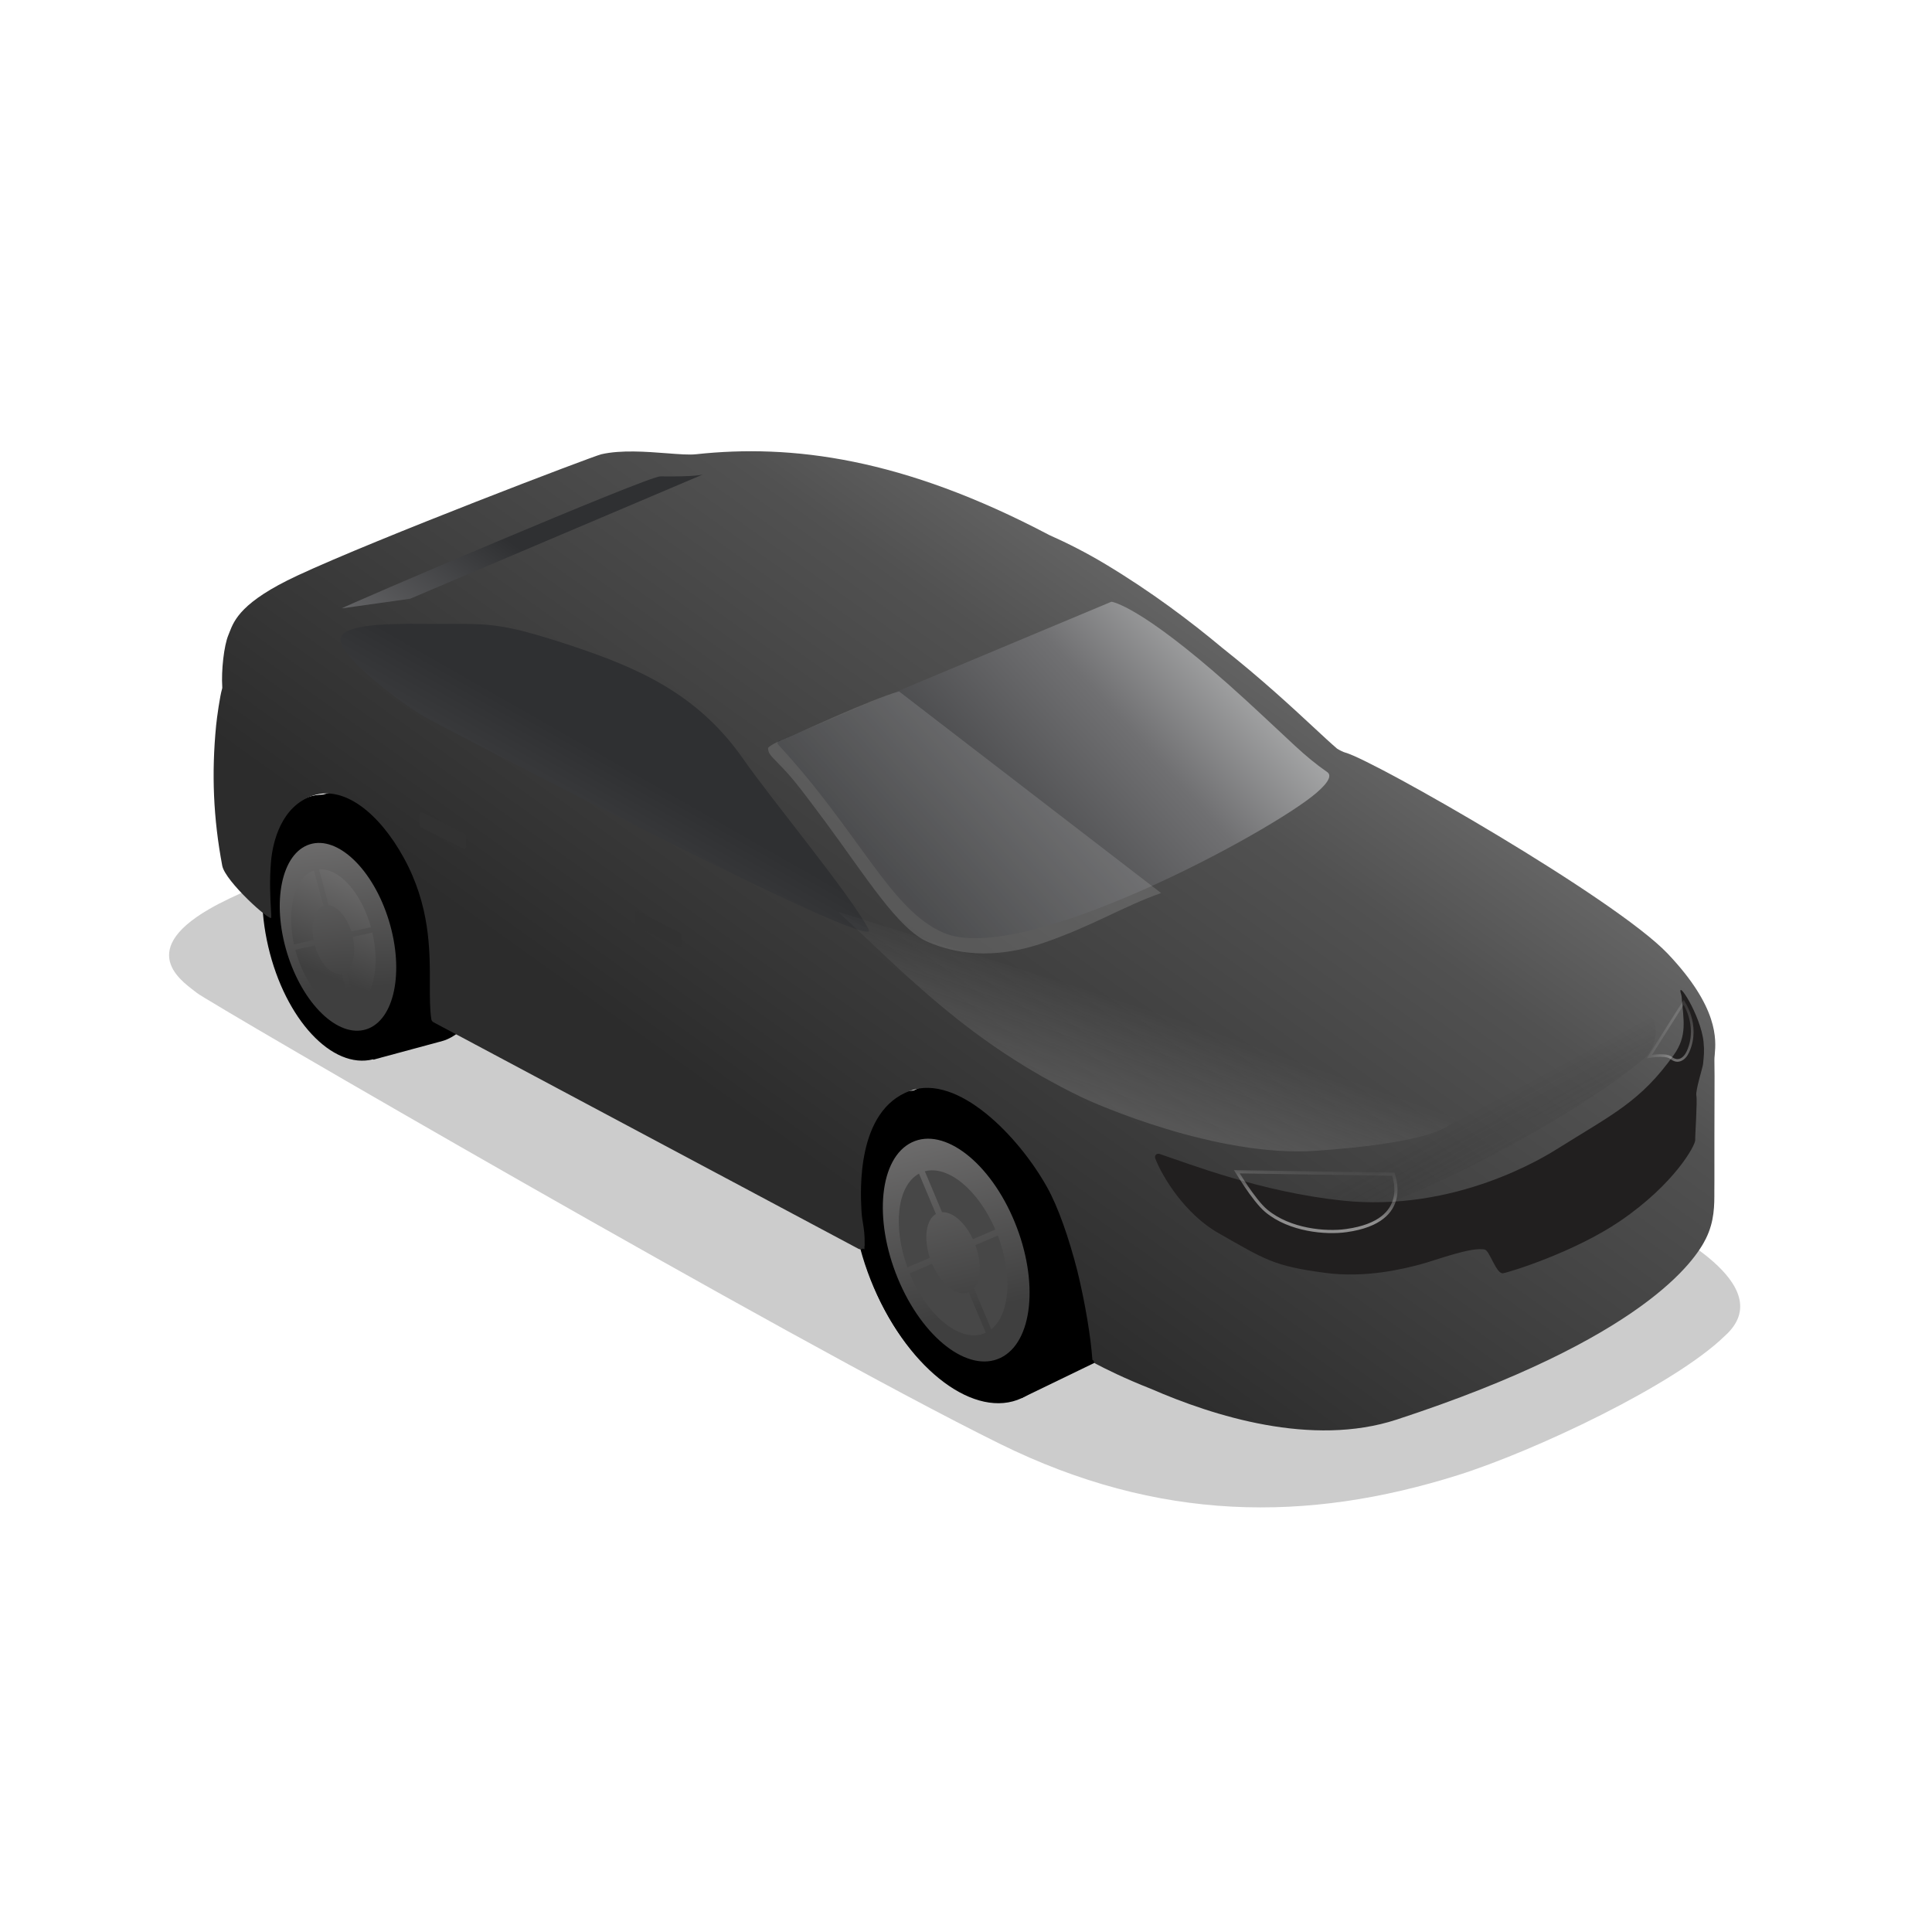 <svg width="64" height="64" viewBox="0 0 64 64" fill="none" xmlns="http://www.w3.org/2000/svg">
<g filter="url(#filter0_f_388_1619)">
<path d="M48.296 48.866C50.837 48.066 55.464 45.88 57.127 44.263C59.045 42.569 55.068 40.675 54.596 40.39C54.124 40.104 30.933 28.114 26.887 26.259C22.843 24.403 10.034 28.318 6.932 30.113C4.404 31.576 6.191 32.611 6.528 32.896C6.865 33.181 26.183 44.406 33.127 47.831C38.386 50.425 43.307 50.436 48.296 48.866Z" fill="black" fill-opacity="0.2"/>
</g>
<path fill-rule="evenodd" clip-rule="evenodd" d="M32.474 43.175C32.112 42.676 31.785 42.102 31.514 41.467C31.263 40.882 31.081 40.294 30.963 39.724L29.563 36.525L32.129 35.284L32.129 35.284C32.145 35.276 32.162 35.268 32.178 35.26C33.706 34.545 35.887 36.165 37.048 38.878C38.209 41.591 37.911 44.37 36.383 45.085C36.373 45.09 36.363 45.094 36.353 45.099L33.847 46.312L32.474 43.175Z" fill="black"/>
<ellipse cx="3.074" cy="5.307" rx="3.074" ry="5.307" transform="matrix(-0.9 0.421 0.396 0.925 32.409 35.203)" fill="black"/>
<g filter="url(#filter1_i_388_1619)">
<ellipse cx="2.306" cy="3.98" rx="2.306" ry="3.98" transform="matrix(-0.9 0.421 0.396 0.925 32.155 36.762)" fill="url(#paint0_linear_388_1619)"/>
</g>
<g filter="url(#filter2_di_388_1619)">
<path fill-rule="evenodd" clip-rule="evenodd" d="M31.683 38.511C32.033 38.712 32.379 39.026 32.69 39.427L32.028 40.626C31.92 40.494 31.802 40.389 31.683 40.316L31.683 38.511ZM31.683 42.585C31.851 42.67 32.018 42.688 32.161 42.621C32.177 42.614 32.192 42.606 32.206 42.597L33.175 44.351C33.11 44.401 33.039 44.444 32.964 44.48C32.581 44.659 32.131 44.602 31.683 44.36L31.683 42.585ZM31.613 44.321L31.613 42.545C31.484 42.465 31.356 42.345 31.242 42.194L30.59 43.374C30.905 43.789 31.257 44.113 31.613 44.321ZM31.613 40.278L31.613 38.472C31.17 38.236 30.726 38.183 30.346 38.361C30.239 38.41 30.142 38.476 30.055 38.556L31.031 40.324C31.065 40.292 31.103 40.266 31.145 40.247C31.286 40.181 31.449 40.197 31.613 40.278ZM29.93 42.227C30.103 42.631 30.313 42.996 30.544 43.312L31.196 42.132C31.117 42.018 31.045 41.889 30.984 41.747C30.969 41.711 30.954 41.675 30.941 41.639L29.821 41.953C29.855 42.044 29.891 42.136 29.93 42.227ZM32.074 40.686L32.736 39.488C32.98 39.813 33.199 40.192 33.38 40.613C33.414 40.694 33.447 40.774 33.477 40.855L32.344 41.172C32.337 41.155 32.33 41.138 32.323 41.121C32.253 40.958 32.168 40.812 32.074 40.686ZM29.797 41.886C29.584 41.29 29.484 40.7 29.49 40.174L30.813 40.973C30.814 41.159 30.848 41.364 30.917 41.572L29.797 41.886ZM32.369 41.239C32.453 41.47 32.494 41.7 32.494 41.905L33.82 42.705C33.831 42.16 33.727 41.544 33.502 40.922L32.369 41.239ZM33.817 42.786L32.491 41.986C32.477 42.233 32.4 42.437 32.263 42.555L33.23 44.306C33.59 43.993 33.789 43.446 33.817 42.786ZM29.491 40.093L30.815 40.891C30.826 40.681 30.882 40.501 30.981 40.378L30.003 38.607C29.686 38.935 29.511 39.464 29.491 40.093Z" fill="#4C4C4C"/>
</g>
<path fill-rule="evenodd" clip-rule="evenodd" d="M29.558 36.467L32.124 35.227L32.124 35.228C32.142 35.218 32.161 35.209 32.179 35.201C33.707 34.486 35.888 36.106 37.049 38.819C38.21 41.532 37.912 44.311 36.384 45.026C36.367 45.033 36.35 45.041 36.334 45.048L33.842 46.255L32.458 43.092C32.103 42.599 31.782 42.032 31.515 41.408C31.268 40.833 31.088 40.254 30.971 39.694L29.558 36.467Z" fill="black"/>
<path d="M28.94 42.638C30.1 45.349 32.28 46.967 33.808 46.252C35.336 45.537 35.635 42.76 34.474 40.049C33.314 37.338 31.069 35.574 29.541 36.289C28.013 37.004 27.78 39.927 28.94 42.638Z" fill="black"/>
<g filter="url(#filter3_i_388_1619)">
<ellipse cx="2.144" cy="3.867" rx="2.144" ry="3.867" transform="matrix(-0.903 0.435 0.38 0.923 32.142 36.909)" fill="url(#paint1_linear_388_1619)"/>
</g>
<g filter="url(#filter4_di_388_1619)">
<path fill-rule="evenodd" clip-rule="evenodd" d="M30.245 42.107C30.845 43.563 31.97 44.437 32.761 44.063L32.197 42.72C31.814 42.887 31.278 42.472 30.983 41.779L30.242 42.098C30.243 42.101 30.244 42.104 30.245 42.107ZM30.165 41.899C29.669 40.534 29.829 39.187 30.549 38.794L31.11 40.13C30.778 40.324 30.697 40.94 30.908 41.58L30.165 41.899ZM32.335 40.966C32.075 40.408 31.658 40.051 31.312 40.07L30.743 38.716C31.506 38.509 32.508 39.325 33.078 40.646L32.335 40.966ZM32.417 41.162L33.159 40.843C33.661 42.15 33.56 43.46 32.942 43.95L32.37 42.589C32.605 42.314 32.63 41.74 32.417 41.162Z" fill="#474747"/>
</g>
<path fill-rule="evenodd" clip-rule="evenodd" d="M10.284 26.433L12.545 25.823L12.545 25.824C12.559 25.82 12.574 25.816 12.588 25.813C13.931 25.469 15.471 27.123 16.028 29.507C16.585 31.891 15.947 34.102 14.604 34.446C14.586 34.45 14.569 34.454 14.552 34.458L12.368 35.048L11.701 32.289C11.478 31.828 11.294 31.309 11.164 30.752C11.043 30.237 10.979 29.73 10.965 29.249L10.284 26.433Z" fill="black"/>
<ellipse cx="2.547" cy="4.369" rx="2.547" ry="4.369" transform="matrix(-0.955 0.244 0.23 0.987 12.778 25.797)" fill="black"/>
<g filter="url(#filter5_i_388_1619)">
<ellipse cx="1.91" cy="3.277" rx="1.91" ry="3.277" transform="matrix(-0.955 0.244 0.23 0.987 12.351 27.022)" fill="url(#paint2_linear_388_1619)"/>
</g>
<g filter="url(#filter6_di_388_1619)">
<path fill-rule="evenodd" clip-rule="evenodd" d="M11.716 28.361C11.972 28.581 12.21 28.891 12.406 29.268L11.695 30.142C11.626 30.017 11.544 29.913 11.457 29.836L11.716 28.361ZM11.134 31.679C11.259 31.776 11.393 31.817 11.52 31.785C11.534 31.781 11.549 31.776 11.563 31.77L12.096 33.335C12.035 33.366 11.972 33.391 11.905 33.408C11.568 33.494 11.211 33.378 10.883 33.113L11.134 31.679ZM10.832 33.07L11.083 31.636C10.99 31.55 10.904 31.433 10.833 31.294L10.138 32.148C10.334 32.531 10.573 32.847 10.832 33.07ZM11.406 29.794L11.665 28.319C11.338 28.058 10.984 27.945 10.65 28.031C10.557 28.054 10.469 28.093 10.387 28.144L10.932 29.741C10.963 29.721 10.997 29.707 11.033 29.698C11.155 29.666 11.285 29.704 11.406 29.794ZM9.762 31.107C9.845 31.465 9.965 31.797 10.109 32.091L10.805 31.236C10.757 31.131 10.717 31.015 10.688 30.892C10.68 30.858 10.673 30.824 10.667 30.791L9.713 30.872C9.727 30.95 9.743 31.028 9.762 31.107ZM11.724 30.198L12.435 29.324C12.584 29.624 12.708 29.964 12.793 30.331C12.81 30.404 12.825 30.476 12.839 30.547L11.873 30.629C11.87 30.616 11.868 30.603 11.865 30.59C11.831 30.447 11.783 30.315 11.724 30.198ZM9.702 30.813C9.615 30.297 9.617 29.803 9.695 29.377L10.659 30.234C10.634 30.384 10.632 30.554 10.658 30.732L9.702 30.813ZM11.885 30.687C11.921 30.89 11.922 31.084 11.892 31.252L12.852 32.105C12.939 31.664 12.944 31.146 12.849 30.605L11.885 30.687ZM12.838 32.17L11.879 31.318C11.832 31.516 11.741 31.67 11.615 31.745L12.147 33.307C12.482 33.109 12.721 32.699 12.838 32.17ZM9.708 29.311L10.673 30.168C10.712 29.998 10.784 29.86 10.883 29.776L10.338 28.177C10.031 28.394 9.813 28.8 9.708 29.311Z" fill="#4C4C4C"/>
</g>
<path fill-rule="evenodd" clip-rule="evenodd" d="M10.282 26.488L12.543 25.878L12.543 25.879C12.556 25.875 12.569 25.872 12.582 25.868C13.926 25.525 15.466 27.179 16.022 29.563C16.579 31.947 15.941 34.158 14.598 34.502C14.582 34.506 14.565 34.51 14.548 34.514L12.367 35.103L11.704 32.362C11.477 31.896 11.29 31.372 11.158 30.807C11.036 30.286 10.972 29.773 10.959 29.285L10.282 26.488Z" fill="black"/>
<ellipse cx="2.575" cy="4.418" rx="2.575" ry="4.418" transform="matrix(-0.955 0.244 0.23 0.987 12.788 25.741)" fill="black"/>
<g filter="url(#filter7_i_388_1619)">
<g filter="url(#filter8_i_388_1619)">
<ellipse cx="1.792" cy="3.165" rx="1.792" ry="3.165" transform="matrix(-0.941 0.299 0.296 0.968 11.946 27.434)" fill="url(#paint3_linear_388_1619)"/>
</g>
<g filter="url(#filter9_di_388_1619)">
<path fill-rule="evenodd" clip-rule="evenodd" d="M9.888 31.378C10.22 32.639 11.047 33.511 11.742 33.335L11.428 32.174C11.094 32.246 10.701 31.832 10.536 31.233L9.888 31.378ZM9.845 31.2C9.588 30.026 9.869 28.964 10.505 28.752L10.82 29.921C10.529 30.031 10.395 30.512 10.495 31.054L9.845 31.2ZM11.743 30.774C11.589 30.285 11.283 29.935 10.994 29.901L10.675 28.716C11.33 28.66 12.071 29.472 12.394 30.628L11.743 30.774ZM11.79 30.952L12.439 30.806C12.704 31.936 12.472 32.974 11.904 33.272L11.587 32.097C11.815 31.912 11.902 31.452 11.79 30.952Z" fill="url(#paint4_linear_388_1619)"/>
</g>
</g>
<g filter="url(#filter10_ii_388_1619)">
<path fill-rule="evenodd" clip-rule="evenodd" d="M44.081 25.117C44.187 25.182 44.281 25.228 44.363 25.251C45.316 25.516 53.295 30.078 55.035 31.91C56.728 33.694 56.634 34.76 56.591 35.255C56.584 35.327 56.579 35.386 56.58 35.434C56.587 35.674 56.585 36.157 56.583 36.771C56.582 37.133 56.58 37.54 56.58 37.97L56.58 39.431C56.577 39.54 56.578 39.651 56.578 39.765C56.58 40.248 56.582 40.773 56.298 41.348C55.948 42.057 54.258 44.657 46.054 47.343C43.245 48.263 39.977 47.222 37.92 46.326C37.03 45.977 36.372 45.644 36.085 45.493C36.044 45.471 36.018 45.432 36.013 45.386C35.999 45.379 35.987 45.372 35.975 45.366C35.921 44.604 35.741 43.503 35.477 42.417C35.204 41.356 34.852 40.318 34.467 39.632C33.525 37.953 31.519 35.882 29.942 36.449C28.153 37.093 28.29 39.775 28.325 40.415C28.335 40.604 28.356 40.729 28.377 40.853L28.377 40.853C28.406 41.033 28.436 41.209 28.431 41.567C28.431 41.581 28.429 41.595 28.425 41.607C28.424 41.637 28.423 41.669 28.421 41.702L28.374 41.677C28.333 41.706 28.277 41.713 28.227 41.686L14.148 34.18C14.109 34.16 14.083 34.123 14.076 34.08C14.026 33.749 14.027 33.357 14.028 32.916C14.031 31.781 14.034 30.321 13.165 28.735C12.37 27.286 11.212 26.326 10.161 26.67C9.11 27.014 8.824 28.194 8.766 28.851C8.71 29.496 8.743 30.088 8.763 30.432V30.432L8.763 30.432C8.771 30.57 8.776 30.668 8.773 30.713C8.76 30.869 7.247 29.512 7.15 28.995C6.854 27.421 6.792 25.947 6.947 24.35C6.974 24.078 7.073 23.373 7.144 23.138C7.15 23.119 7.153 23.1 7.151 23.08C7.114 22.531 7.207 21.701 7.354 21.353C7.366 21.322 7.379 21.29 7.392 21.256C7.546 20.862 7.786 20.247 9.639 19.384C12.269 18.158 19.43 15.429 19.707 15.365C20.362 15.215 21.201 15.28 21.879 15.332C22.278 15.363 22.621 15.389 22.84 15.365C26.01 15.022 29.685 15.479 34.539 18.037C35.175 18.32 35.803 18.642 36.413 19.009C37.926 19.919 39.206 20.884 40.276 21.777C41.58 22.81 42.581 23.739 43.296 24.403L43.296 24.403C43.614 24.698 43.875 24.941 44.081 25.117Z" fill="url(#paint5_linear_388_1619)"/>
</g>
<g filter="url(#filter11_ddi_388_1619)">
<path d="M31.365 30.795C29.591 30.03 28.601 27.503 25.88 24.553C25.847 24.517 25.859 24.458 25.904 24.439L36.907 19.834C36.918 19.829 36.929 19.827 36.941 19.83C37.085 19.859 38.187 20.164 41.389 23.098C42.953 24.531 43.266 24.905 44.074 25.472C44.202 25.562 44.18 25.759 43.71 26.163C42.214 27.448 33.966 31.917 31.365 30.795Z" fill="url(#paint6_linear_388_1619)"/>
</g>
<g filter="url(#filter12_di_388_1619)">
<path d="M18.965 21.144C16.652 20.386 16.326 20.456 14.551 20.456C13.451 20.456 11.619 20.393 11.429 20.908C11.239 21.423 13.35 23.042 14.224 23.546C14.651 23.792 29.385 31.487 28.916 30.577C28.339 29.457 25.682 26.256 24.775 24.949C23.262 22.77 21.276 21.903 18.965 21.144Z" fill="url(#paint7_linear_388_1619)"/>
</g>
<g filter="url(#filter13_di_388_1619)">
<path d="M13.725 19.623L23.425 15.506C23.425 15.506 23.207 15.586 22.017 15.568C21.602 15.561 11.535 19.874 11.461 19.941L13.725 19.623Z" fill="url(#paint8_linear_388_1619)"/>
</g>
<g filter="url(#filter14_f_388_1619)">
<path d="M35.824 36.345C32.098 34.541 30.005 32.275 27.761 30.205C34.444 32.27 48.432 36.789 48.213 37.083C47.939 37.45 46.934 37.886 43.596 38.121C40.309 38.352 36.25 36.552 35.824 36.345Z" fill="url(#paint9_linear_388_1619)" fill-opacity="0.21"/>
</g>
<g filter="url(#filter15_di_388_1619)">
<path d="M22.574 30.897C22.574 30.869 22.558 30.843 22.534 30.831L21.137 30.123C21.09 30.1 21.037 30.133 21.037 30.186L21.037 30.55C21.037 30.577 21.053 30.603 21.077 30.615L22.474 31.321C22.521 31.344 22.574 31.311 22.574 31.258L22.574 30.897Z" fill="#323232"/>
</g>
<g filter="url(#filter16_di_388_1619)">
<path d="M15.443 27.618C15.443 27.591 15.427 27.565 15.403 27.553L14.006 26.845C13.96 26.821 13.906 26.855 13.906 26.907L13.906 27.271C13.906 27.299 13.922 27.325 13.947 27.337L15.344 28.042C15.39 28.066 15.443 28.032 15.443 27.98L15.443 27.618Z" fill="#323232"/>
</g>
<path d="M38.462 29.583L29.781 22.903C28.787 23.188 26.524 24.258 26.093 24.428C25.535 24.65 25.442 24.774 25.442 24.774C25.442 24.952 25.528 25.03 25.799 25.308C26.188 25.707 26.352 25.891 27.315 27.189C28.702 29.06 29.757 30.8 30.769 31.218C31.574 31.55 32.83 31.84 34.616 31.218C36.214 30.661 37.197 30.032 38.462 29.583Z" fill="#C4C4C4" fill-opacity="0.2"/>
<g opacity="0.17" filter="url(#filter17_f_388_1619)">
<path d="M53.678 34.206C51.364 36.114 46.218 38.84 43.92 39.256" stroke="url(#paint10_linear_388_1619)" stroke-width="2.328" stroke-linecap="round" stroke-linejoin="round"/>
</g>
<g filter="url(#filter18_dii_388_1619)">
<path d="M55.45 34.908C55.899 34.276 55.77 33.771 55.705 32.972C55.704 32.962 55.702 32.95 55.699 32.94C55.486 32.28 56.344 33.587 56.433 34.489C56.462 34.785 56.444 34.935 56.417 35.209C56.405 35.334 56.158 36.097 56.194 36.262C56.231 36.427 56.151 37.563 56.156 37.735C56.162 37.907 55.474 39.184 53.666 40.417C52.165 41.44 50.009 42.112 49.788 42.145C49.567 42.178 49.35 41.406 49.19 41.363C48.77 41.251 47.53 41.726 47.067 41.847C46.527 41.989 45.266 42.316 43.888 42.131C42.184 41.903 41.923 41.701 40.357 40.812C39.26 40.189 38.498 38.946 38.268 38.336C38.233 38.243 38.319 38.161 38.413 38.193C39.414 38.527 41.773 39.451 44.457 39.737C48.217 40.139 51.188 38.277 51.613 38.009C53.402 36.884 54.342 36.467 55.45 34.908Z" fill="#211F1F"/>
</g>
<mask id="mask0_388_1619" style="mask-type:alpha" maskUnits="userSpaceOnUse" x="38" y="32" width="19" height="11">
<path d="M55.456 34.901C55.953 34.199 55.79 33.334 55.596 32.734C55.551 32.597 55.694 32.514 55.778 32.632C56.35 33.439 56.569 34.161 56.621 34.517C56.651 34.813 56.644 35.001 56.617 35.275C56.605 35.4 56.164 36.09 56.201 36.255C56.238 36.419 56.158 37.556 56.164 37.727C56.169 37.899 55.482 39.177 53.675 40.411C52.175 41.435 50.019 42.109 49.798 42.142C49.577 42.175 49.36 41.403 49.2 41.36C48.78 41.249 47.54 41.724 47.077 41.846C46.537 41.988 45.276 42.315 43.898 42.132C42.194 41.905 41.933 41.703 40.366 40.815C39.269 40.193 38.507 38.951 38.276 38.341C38.241 38.248 38.326 38.166 38.421 38.197C39.422 38.531 41.781 39.453 44.465 39.738C48.226 40.137 51.196 38.273 51.621 38.005C53.409 36.878 54.348 36.461 55.456 34.901Z" fill="#999999"/>
</mask>
<g mask="url(#mask0_388_1619)">
<g filter="url(#filter19_d_388_1619)">
<path d="M40.938 38.728L46.118 38.809C46.121 38.819 46.126 38.831 46.131 38.846C46.145 38.89 46.164 38.953 46.179 39.031C46.209 39.186 46.227 39.394 46.175 39.611C46.123 39.827 46.004 40.053 45.757 40.245C45.51 40.438 45.133 40.599 44.563 40.678C44.223 40.726 43.754 40.724 43.273 40.629C42.791 40.534 42.3 40.346 41.913 40.024C41.702 39.849 41.447 39.507 41.242 39.204C41.141 39.053 41.053 38.914 40.99 38.812C40.97 38.78 40.953 38.751 40.938 38.728Z" stroke="white" stroke-opacity="0.5" stroke-width="0.105"/>
</g>
<g filter="url(#filter20_d_388_1619)">
<path d="M54.586 34.948L55.723 33.151C55.736 33.173 55.753 33.2 55.77 33.233C55.819 33.322 55.879 33.449 55.926 33.604C56.021 33.915 56.065 34.337 55.865 34.785C55.806 34.917 55.719 35.013 55.623 35.053C55.529 35.093 55.421 35.083 55.307 34.994C55.251 34.949 55.168 34.928 55.083 34.92C54.997 34.911 54.902 34.913 54.814 34.92C54.727 34.927 54.645 34.939 54.586 34.948Z" stroke="white" stroke-opacity="0.5" stroke-width="0.087"/>
</g>
</g>
<defs>
<filter id="filter0_f_388_1619" x="4.617" y="24.788" width="54.012" height="26.13" filterUnits="userSpaceOnUse" color-interpolation-filters="sRGB">
<feFlood flood-opacity="0" result="BackgroundImageFix"/>
<feBlend mode="normal" in="SourceGraphic" in2="BackgroundImageFix" result="shape"/>
<feGaussianBlur stdDeviation="0.492" result="effect1_foregroundBlur_388_1619"/>
</filter>
<filter id="filter1_i_388_1619" x="29.05" y="37.606" width="5.212" height="7.617" filterUnits="userSpaceOnUse" color-interpolation-filters="sRGB">
<feFlood flood-opacity="0" result="BackgroundImageFix"/>
<feBlend mode="normal" in="SourceGraphic" in2="BackgroundImageFix" result="shape"/>
<feColorMatrix in="SourceAlpha" type="matrix" values="0 0 0 0 0 0 0 0 0 0 0 0 0 0 0 0 0 0 127 0" result="hardAlpha"/>
<feMorphology radius="0.035" operator="erode" in="SourceAlpha" result="effect1_innerShadow_388_1619"/>
<feOffset/>
<feGaussianBlur stdDeviation="0.018"/>
<feComposite in2="hardAlpha" operator="arithmetic" k2="-1" k3="1"/>
<feColorMatrix type="matrix" values="0 0 0 0 0 0 0 0 0 0 0 0 0 0 0 0 0 0 0.25 0"/>
<feBlend mode="normal" in2="shape" result="effect1_innerShadow_388_1619"/>
</filter>
<filter id="filter2_di_388_1619" x="29.384" y="38.248" width="4.458" height="6.407" filterUnits="userSpaceOnUse" color-interpolation-filters="sRGB">
<feFlood flood-opacity="0" result="BackgroundImageFix"/>
<feColorMatrix in="SourceAlpha" type="matrix" values="0 0 0 0 0 0 0 0 0 0 0 0 0 0 0 0 0 0 127 0" result="hardAlpha"/>
<feOffset dy="0.014"/>
<feGaussianBlur stdDeviation="0.011"/>
<feColorMatrix type="matrix" values="0 0 0 0 1 0 0 0 0 1 0 0 0 0 1 0 0 0 0.41 0"/>
<feBlend mode="normal" in2="BackgroundImageFix" result="effect1_dropShadow_388_1619"/>
<feBlend mode="normal" in="SourceGraphic" in2="effect1_dropShadow_388_1619" result="shape"/>
<feColorMatrix in="SourceAlpha" type="matrix" values="0 0 0 0 0 0 0 0 0 0 0 0 0 0 0 0 0 0 127 0" result="hardAlpha"/>
<feOffset dx="-0.106" dy="0.071"/>
<feGaussianBlur stdDeviation="0.053"/>
<feComposite in2="hardAlpha" operator="arithmetic" k2="-1" k3="1"/>
<feColorMatrix type="matrix" values="0 0 0 0 0 0 0 0 0 0 0 0 0 0 0 0 0 0 0.25 0"/>
<feBlend mode="normal" in2="shape" result="effect2_innerShadow_388_1619"/>
</filter>
<filter id="filter3_i_388_1619" x="29.244" y="37.721" width="4.864" height="7.383" filterUnits="userSpaceOnUse" color-interpolation-filters="sRGB">
<feFlood flood-opacity="0" result="BackgroundImageFix"/>
<feBlend mode="normal" in="SourceGraphic" in2="BackgroundImageFix" result="shape"/>
<feColorMatrix in="SourceAlpha" type="matrix" values="0 0 0 0 0 0 0 0 0 0 0 0 0 0 0 0 0 0 127 0" result="hardAlpha"/>
<feMorphology radius="0.026" operator="erode" in="SourceAlpha" result="effect1_innerShadow_388_1619"/>
<feOffset/>
<feGaussianBlur stdDeviation="0.013"/>
<feComposite in2="hardAlpha" operator="arithmetic" k2="-1" k3="1"/>
<feColorMatrix type="matrix" values="0 0 0 0 0 0 0 0 0 0 0 0 0 0 0 0 0 0 0.25 0"/>
<feBlend mode="normal" in2="shape" result="effect1_innerShadow_388_1619"/>
</filter>
<filter id="filter4_di_388_1619" x="29.773" y="38.677" width="3.727" height="5.543" filterUnits="userSpaceOnUse" color-interpolation-filters="sRGB">
<feFlood flood-opacity="0" result="BackgroundImageFix"/>
<feColorMatrix in="SourceAlpha" type="matrix" values="0 0 0 0 0 0 0 0 0 0 0 0 0 0 0 0 0 0 127 0" result="hardAlpha"/>
<feOffset dy="0.014"/>
<feGaussianBlur stdDeviation="0.011"/>
<feColorMatrix type="matrix" values="0 0 0 0 1 0 0 0 0 1 0 0 0 0 1 0 0 0 0.41 0"/>
<feBlend mode="normal" in2="BackgroundImageFix" result="effect1_dropShadow_388_1619"/>
<feBlend mode="normal" in="SourceGraphic" in2="effect1_dropShadow_388_1619" result="shape"/>
<feColorMatrix in="SourceAlpha" type="matrix" values="0 0 0 0 0 0 0 0 0 0 0 0 0 0 0 0 0 0 127 0" result="hardAlpha"/>
<feOffset dx="-0.106" dy="0.071"/>
<feGaussianBlur stdDeviation="0.053"/>
<feComposite in2="hardAlpha" operator="arithmetic" k2="-1" k3="1"/>
<feColorMatrix type="matrix" values="0 0 0 0 0 0 0 0 0 0 0 0 0 0 0 0 0 0 0.25 0"/>
<feBlend mode="normal" in2="shape" result="effect2_innerShadow_388_1619"/>
</filter>
<filter id="filter5_i_388_1619" x="9.308" y="27.454" width="3.95" height="6.538" filterUnits="userSpaceOnUse" color-interpolation-filters="sRGB">
<feFlood flood-opacity="0" result="BackgroundImageFix"/>
<feBlend mode="normal" in="SourceGraphic" in2="BackgroundImageFix" result="shape"/>
<feColorMatrix in="SourceAlpha" type="matrix" values="0 0 0 0 0 0 0 0 0 0 0 0 0 0 0 0 0 0 127 0" result="hardAlpha"/>
<feMorphology radius="0.029" operator="erode" in="SourceAlpha" result="effect1_innerShadow_388_1619"/>
<feOffset/>
<feGaussianBlur stdDeviation="0.015"/>
<feComposite in2="hardAlpha" operator="arithmetic" k2="-1" k3="1"/>
<feColorMatrix type="matrix" values="0 0 0 0 0 0 0 0 0 0 0 0 0 0 0 0 0 0 0.25 0"/>
<feBlend mode="normal" in2="shape" result="effect1_innerShadow_388_1619"/>
</filter>
<filter id="filter6_di_388_1619" x="9.549" y="27.997" width="3.387" height="5.497" filterUnits="userSpaceOnUse" color-interpolation-filters="sRGB">
<feFlood flood-opacity="0" result="BackgroundImageFix"/>
<feColorMatrix in="SourceAlpha" type="matrix" values="0 0 0 0 0 0 0 0 0 0 0 0 0 0 0 0 0 0 127 0" result="hardAlpha"/>
<feOffset dy="0.012"/>
<feGaussianBlur stdDeviation="0.009"/>
<feColorMatrix type="matrix" values="0 0 0 0 1 0 0 0 0 1 0 0 0 0 1 0 0 0 0.41 0"/>
<feBlend mode="normal" in2="BackgroundImageFix" result="effect1_dropShadow_388_1619"/>
<feBlend mode="normal" in="SourceGraphic" in2="effect1_dropShadow_388_1619" result="shape"/>
<feColorMatrix in="SourceAlpha" type="matrix" values="0 0 0 0 0 0 0 0 0 0 0 0 0 0 0 0 0 0 127 0" result="hardAlpha"/>
<feOffset dx="-0.087" dy="0.058"/>
<feGaussianBlur stdDeviation="0.044"/>
<feComposite in2="hardAlpha" operator="arithmetic" k2="-1" k3="1"/>
<feColorMatrix type="matrix" values="0 0 0 0 0 0 0 0 0 0 0 0 0 0 0 0 0 0 0.25 0"/>
<feBlend mode="normal" in2="shape" result="effect2_innerShadow_388_1619"/>
</filter>
<filter id="filter7_i_388_1619" x="9.27" y="27.922" width="3.859" height="6.219" filterUnits="userSpaceOnUse" color-interpolation-filters="sRGB">
<feFlood flood-opacity="0" result="BackgroundImageFix"/>
<feBlend mode="normal" in="SourceGraphic" in2="BackgroundImageFix" result="shape"/>
<feColorMatrix in="SourceAlpha" type="matrix" values="0 0 0 0 0 0 0 0 0 0 0 0 0 0 0 0 0 0 127 0" result="hardAlpha"/>
<feMorphology radius="0.026" operator="erode" in="SourceAlpha" result="effect1_innerShadow_388_1619"/>
<feOffset/>
<feGaussianBlur stdDeviation="0.013"/>
<feComposite in2="hardAlpha" operator="arithmetic" k2="-1" k3="1"/>
<feColorMatrix type="matrix" values="0 0 0 0 0 0 0 0 0 0 0 0 0 0 0 0 0 0 0.25 0"/>
<feBlend mode="normal" in2="shape" result="effect1_innerShadow_388_1619"/>
</filter>
<filter id="filter8_i_388_1619" x="9.27" y="27.922" width="3.859" height="6.219" filterUnits="userSpaceOnUse" color-interpolation-filters="sRGB">
<feFlood flood-opacity="0" result="BackgroundImageFix"/>
<feBlend mode="normal" in="SourceGraphic" in2="BackgroundImageFix" result="shape"/>
<feColorMatrix in="SourceAlpha" type="matrix" values="0 0 0 0 0 0 0 0 0 0 0 0 0 0 0 0 0 0 127 0" result="hardAlpha"/>
<feMorphology radius="0.026" operator="erode" in="SourceAlpha" result="effect1_innerShadow_388_1619"/>
<feOffset/>
<feGaussianBlur stdDeviation="0.013"/>
<feComposite in2="hardAlpha" operator="arithmetic" k2="-1" k3="1"/>
<feColorMatrix type="matrix" values="0 0 0 0 0 0 0 0 0 0 0 0 0 0 0 0 0 0 0.25 0"/>
<feBlend mode="normal" in2="shape" result="effect1_innerShadow_388_1619"/>
</filter>
<filter id="filter9_di_388_1619" x="9.644" y="28.706" width="2.926" height="4.721" filterUnits="userSpaceOnUse" color-interpolation-filters="sRGB">
<feFlood flood-opacity="0" result="BackgroundImageFix"/>
<feColorMatrix in="SourceAlpha" type="matrix" values="0 0 0 0 0 0 0 0 0 0 0 0 0 0 0 0 0 0 127 0" result="hardAlpha"/>
<feOffset dy="0.014"/>
<feGaussianBlur stdDeviation="0.011"/>
<feColorMatrix type="matrix" values="0 0 0 0 1 0 0 0 0 1 0 0 0 0 1 0 0 0 0.41 0"/>
<feBlend mode="normal" in2="BackgroundImageFix" result="effect1_dropShadow_388_1619"/>
<feBlend mode="normal" in="SourceGraphic" in2="effect1_dropShadow_388_1619" result="shape"/>
<feColorMatrix in="SourceAlpha" type="matrix" values="0 0 0 0 0 0 0 0 0 0 0 0 0 0 0 0 0 0 127 0" result="hardAlpha"/>
<feOffset dx="-0.106" dy="0.071"/>
<feGaussianBlur stdDeviation="0.053"/>
<feComposite in2="hardAlpha" operator="arithmetic" k2="-1" k3="1"/>
<feColorMatrix type="matrix" values="0 0 0 0 0 0 0 0 0 0 0 0 0 0 0 0 0 0 0.25 0"/>
<feBlend mode="normal" in2="shape" result="effect2_innerShadow_388_1619"/>
</filter>
<filter id="filter10_ii_388_1619" x="6.865" y="14.983" width="49.955" height="32.718" filterUnits="userSpaceOnUse" color-interpolation-filters="sRGB">
<feFlood flood-opacity="0" result="BackgroundImageFix"/>
<feBlend mode="normal" in="SourceGraphic" in2="BackgroundImageFix" result="shape"/>
<feColorMatrix in="SourceAlpha" type="matrix" values="0 0 0 0 0 0 0 0 0 0 0 0 0 0 0 0 0 0 127 0" result="hardAlpha"/>
<feOffset dx="0.212" dy="-0.282"/>
<feGaussianBlur stdDeviation="0.846"/>
<feComposite in2="hardAlpha" operator="arithmetic" k2="-1" k3="1"/>
<feColorMatrix type="matrix" values="0 0 0 0 0 0 0 0 0 0 0 0 0 0 0 0 0 0 0.07 0"/>
<feBlend mode="normal" in2="shape" result="effect1_innerShadow_388_1619"/>
<feColorMatrix in="SourceAlpha" type="matrix" values="0 0 0 0 0 0 0 0 0 0 0 0 0 0 0 0 0 0 127 0" result="hardAlpha"/>
<feOffset dy="-0.035"/>
<feGaussianBlur stdDeviation="0.071"/>
<feComposite in2="hardAlpha" operator="arithmetic" k2="-1" k3="1"/>
<feColorMatrix type="matrix" values="0 0 0 0 0 0 0 0 0 0 0 0 0 0 0 0 0 0 0.25 0"/>
<feBlend mode="normal" in2="effect1_innerShadow_388_1619" result="effect2_innerShadow_388_1619"/>
</filter>
<filter id="filter11_ddi_388_1619" x="25.72" y="19.723" width="18.492" height="11.357" filterUnits="userSpaceOnUse" color-interpolation-filters="sRGB">
<feFlood flood-opacity="0" result="BackgroundImageFix"/>
<feColorMatrix in="SourceAlpha" type="matrix" values="0 0 0 0 0 0 0 0 0 0 0 0 0 0 0 0 0 0 127 0" result="hardAlpha"/>
<feOffset dx="-0.071" dy="0.035"/>
<feGaussianBlur stdDeviation="0.035"/>
<feColorMatrix type="matrix" values="0 0 0 0 1 0 0 0 0 1 0 0 0 0 1 0 0 0 0.28 0"/>
<feBlend mode="normal" in2="BackgroundImageFix" result="effect1_dropShadow_388_1619"/>
<feColorMatrix in="SourceAlpha" type="matrix" values="0 0 0 0 0 0 0 0 0 0 0 0 0 0 0 0 0 0 127 0" result="hardAlpha"/>
<feOffset dy="-0.035"/>
<feGaussianBlur stdDeviation="0.035"/>
<feColorMatrix type="matrix" values="0 0 0 0 1 0 0 0 0 1 0 0 0 0 1 0 0 0 0.56 0"/>
<feBlend mode="normal" in2="effect1_dropShadow_388_1619" result="effect2_dropShadow_388_1619"/>
<feBlend mode="normal" in="SourceGraphic" in2="effect2_dropShadow_388_1619" result="shape"/>
<feColorMatrix in="SourceAlpha" type="matrix" values="0 0 0 0 0 0 0 0 0 0 0 0 0 0 0 0 0 0 127 0" result="hardAlpha"/>
<feOffset dx="-0.035" dy="0.106"/>
<feGaussianBlur stdDeviation="0.053"/>
<feComposite in2="hardAlpha" operator="arithmetic" k2="-1" k3="1"/>
<feColorMatrix type="matrix" values="0 0 0 0 0 0 0 0 0 0 0 0 0 0 0 0 0 0 0.75 0"/>
<feBlend mode="normal" in2="shape" result="effect3_innerShadow_388_1619"/>
</filter>
<filter id="filter12_di_388_1619" x="11.276" y="20.454" width="17.688" height="10.339" filterUnits="userSpaceOnUse" color-interpolation-filters="sRGB">
<feFlood flood-opacity="0" result="BackgroundImageFix"/>
<feColorMatrix in="SourceAlpha" type="matrix" values="0 0 0 0 0 0 0 0 0 0 0 0 0 0 0 0 0 0 127 0" result="hardAlpha"/>
<feOffset dy="0.036"/>
<feGaussianBlur stdDeviation="0.018"/>
<feColorMatrix type="matrix" values="0 0 0 0 0.925 0 0 0 0 0.925 0 0 0 0 0.925 0 0 0 0.37 0"/>
<feBlend mode="normal" in2="BackgroundImageFix" result="effect1_dropShadow_388_1619"/>
<feBlend mode="normal" in="SourceGraphic" in2="effect1_dropShadow_388_1619" result="shape"/>
<feColorMatrix in="SourceAlpha" type="matrix" values="0 0 0 0 0 0 0 0 0 0 0 0 0 0 0 0 0 0 127 0" result="hardAlpha"/>
<feOffset dx="-0.141" dy="0.176"/>
<feGaussianBlur stdDeviation="0.071"/>
<feComposite in2="hardAlpha" operator="arithmetic" k2="-1" k3="1"/>
<feColorMatrix type="matrix" values="0 0 0 0 0 0 0 0 0 0 0 0 0 0 0 0 0 0 0.8 0"/>
<feBlend mode="normal" in2="shape" result="effect2_innerShadow_388_1619"/>
</filter>
<filter id="filter13_di_388_1619" x="11.32" y="15.506" width="12.141" height="4.576" filterUnits="userSpaceOnUse" color-interpolation-filters="sRGB">
<feFlood flood-opacity="0" result="BackgroundImageFix"/>
<feColorMatrix in="SourceAlpha" type="matrix" values="0 0 0 0 0 0 0 0 0 0 0 0 0 0 0 0 0 0 127 0" result="hardAlpha"/>
<feOffset dy="0.036"/>
<feGaussianBlur stdDeviation="0.018"/>
<feColorMatrix type="matrix" values="0 0 0 0 0.925 0 0 0 0 0.925 0 0 0 0 0.925 0 0 0 0.37 0"/>
<feBlend mode="normal" in2="BackgroundImageFix" result="effect1_dropShadow_388_1619"/>
<feBlend mode="normal" in="SourceGraphic" in2="effect1_dropShadow_388_1619" result="shape"/>
<feColorMatrix in="SourceAlpha" type="matrix" values="0 0 0 0 0 0 0 0 0 0 0 0 0 0 0 0 0 0 127 0" result="hardAlpha"/>
<feOffset dx="-0.141" dy="0.176"/>
<feGaussianBlur stdDeviation="0.071"/>
<feComposite in2="hardAlpha" operator="arithmetic" k2="-1" k3="1"/>
<feColorMatrix type="matrix" values="0 0 0 0 0 0 0 0 0 0 0 0 0 0 0 0 0 0 0.8 0"/>
<feBlend mode="normal" in2="shape" result="effect2_innerShadow_388_1619"/>
</filter>
<filter id="filter14_f_388_1619" x="26.774" y="29.217" width="22.429" height="9.912" filterUnits="userSpaceOnUse" color-interpolation-filters="sRGB">
<feFlood flood-opacity="0" result="BackgroundImageFix"/>
<feBlend mode="normal" in="SourceGraphic" in2="BackgroundImageFix" result="shape"/>
<feGaussianBlur stdDeviation="0.494" result="effect1_foregroundBlur_388_1619"/>
</filter>
<filter id="filter15_di_388_1619" x="21.02" y="30.08" width="1.571" height="1.335" filterUnits="userSpaceOnUse" color-interpolation-filters="sRGB">
<feFlood flood-opacity="0" result="BackgroundImageFix"/>
<feColorMatrix in="SourceAlpha" type="matrix" values="0 0 0 0 0 0 0 0 0 0 0 0 0 0 0 0 0 0 127 0" result="hardAlpha"/>
<feOffset dy="-0.017"/>
<feGaussianBlur stdDeviation="0.009"/>
<feColorMatrix type="matrix" values="0 0 0 0 0.788 0 0 0 0 0.788 0 0 0 0 0.788 0 0 0 0.19 0"/>
<feBlend mode="normal" in2="BackgroundImageFix" result="effect1_dropShadow_388_1619"/>
<feBlend mode="normal" in="SourceGraphic" in2="effect1_dropShadow_388_1619" result="shape"/>
<feColorMatrix in="SourceAlpha" type="matrix" values="0 0 0 0 0 0 0 0 0 0 0 0 0 0 0 0 0 0 127 0" result="hardAlpha"/>
<feOffset dy="0.087"/>
<feGaussianBlur stdDeviation="0.044"/>
<feComposite in2="hardAlpha" operator="arithmetic" k2="-1" k3="1"/>
<feColorMatrix type="matrix" values="0 0 0 0 0 0 0 0 0 0 0 0 0 0 0 0 0 0 0.74 0"/>
<feBlend mode="normal" in2="shape" result="effect2_innerShadow_388_1619"/>
</filter>
<filter id="filter16_di_388_1619" x="13.889" y="26.802" width="1.571" height="1.335" filterUnits="userSpaceOnUse" color-interpolation-filters="sRGB">
<feFlood flood-opacity="0" result="BackgroundImageFix"/>
<feColorMatrix in="SourceAlpha" type="matrix" values="0 0 0 0 0 0 0 0 0 0 0 0 0 0 0 0 0 0 127 0" result="hardAlpha"/>
<feOffset dy="-0.017"/>
<feGaussianBlur stdDeviation="0.009"/>
<feColorMatrix type="matrix" values="0 0 0 0 0.788 0 0 0 0 0.788 0 0 0 0 0.788 0 0 0 0.19 0"/>
<feBlend mode="normal" in2="BackgroundImageFix" result="effect1_dropShadow_388_1619"/>
<feBlend mode="normal" in="SourceGraphic" in2="effect1_dropShadow_388_1619" result="shape"/>
<feColorMatrix in="SourceAlpha" type="matrix" values="0 0 0 0 0 0 0 0 0 0 0 0 0 0 0 0 0 0 127 0" result="hardAlpha"/>
<feOffset dy="0.087"/>
<feGaussianBlur stdDeviation="0.044"/>
<feComposite in2="hardAlpha" operator="arithmetic" k2="-1" k3="1"/>
<feColorMatrix type="matrix" values="0 0 0 0 0 0 0 0 0 0 0 0 0 0 0 0 0 0 0.74 0"/>
<feBlend mode="normal" in2="shape" result="effect2_innerShadow_388_1619"/>
</filter>
<filter id="filter17_f_388_1619" x="42.404" y="32.69" width="12.79" height="8.084" filterUnits="userSpaceOnUse" color-interpolation-filters="sRGB">
<feFlood flood-opacity="0" result="BackgroundImageFix"/>
<feBlend mode="normal" in="SourceGraphic" in2="BackgroundImageFix" result="shape"/>
<feGaussianBlur stdDeviation="0.176" result="effect1_foregroundBlur_388_1619"/>
</filter>
<filter id="filter18_dii_388_1619" x="38.062" y="32.596" width="18.583" height="9.821" filterUnits="userSpaceOnUse" color-interpolation-filters="sRGB">
<feFlood flood-opacity="0" result="BackgroundImageFix"/>
<feColorMatrix in="SourceAlpha" type="matrix" values="0 0 0 0 0 0 0 0 0 0 0 0 0 0 0 0 0 0 127 0" result="hardAlpha"/>
<feOffset dy="0.033"/>
<feGaussianBlur stdDeviation="0.099"/>
<feColorMatrix type="matrix" values="0 0 0 0 0 0 0 0 0 0 0 0 0 0 0 0 0 0 0.85 0"/>
<feBlend mode="normal" in2="BackgroundImageFix" result="effect1_dropShadow_388_1619"/>
<feBlend mode="normal" in="SourceGraphic" in2="effect1_dropShadow_388_1619" result="shape"/>
<feColorMatrix in="SourceAlpha" type="matrix" values="0 0 0 0 0 0 0 0 0 0 0 0 0 0 0 0 0 0 127 0" result="hardAlpha"/>
<feOffset dy="0.033"/>
<feGaussianBlur stdDeviation="0.033"/>
<feComposite in2="hardAlpha" operator="arithmetic" k2="-1" k3="1"/>
<feColorMatrix type="matrix" values="0 0 0 0 0 0 0 0 0 0 0 0 0 0 0 0 0 0 0.25 0"/>
<feBlend mode="normal" in2="shape" result="effect2_innerShadow_388_1619"/>
<feColorMatrix in="SourceAlpha" type="matrix" values="0 0 0 0 0 0 0 0 0 0 0 0 0 0 0 0 0 0 127 0" result="hardAlpha"/>
<feOffset dy="-0.033"/>
<feGaussianBlur stdDeviation="0.033"/>
<feComposite in2="hardAlpha" operator="arithmetic" k2="-1" k3="1"/>
<feColorMatrix type="matrix" values="0 0 0 0 0 0 0 0 0 0 0 0 0 0 0 0 0 0 0.25 0"/>
<feBlend mode="normal" in2="effect2_innerShadow_388_1619" result="effect3_innerShadow_388_1619"/>
</filter>
<filter id="filter19_d_388_1619" x="40.792" y="38.674" width="5.591" height="2.263" filterUnits="userSpaceOnUse" color-interpolation-filters="sRGB">
<feFlood flood-opacity="0" result="BackgroundImageFix"/>
<feColorMatrix in="SourceAlpha" type="matrix" values="0 0 0 0 0 0 0 0 0 0 0 0 0 0 0 0 0 0 127 0" result="hardAlpha"/>
<feOffset dx="0.035" dy="0.087"/>
<feGaussianBlur stdDeviation="0.044"/>
<feColorMatrix type="matrix" values="0 0 0 0 1 0 0 0 0 1 0 0 0 0 1 0 0 0 0.24 0"/>
<feBlend mode="normal" in2="BackgroundImageFix" result="effect1_dropShadow_388_1619"/>
<feBlend mode="normal" in="SourceGraphic" in2="effect1_dropShadow_388_1619" result="shape"/>
</filter>
<filter id="filter20_d_388_1619" x="54.494" y="33.071" width="1.644" height="2.138" filterUnits="userSpaceOnUse" color-interpolation-filters="sRGB">
<feFlood flood-opacity="0" result="BackgroundImageFix"/>
<feColorMatrix in="SourceAlpha" type="matrix" values="0 0 0 0 0 0 0 0 0 0 0 0 0 0 0 0 0 0 127 0" result="hardAlpha"/>
<feOffset dx="0.052" dy="0.052"/>
<feGaussianBlur stdDeviation="0.018"/>
<feColorMatrix type="matrix" values="0 0 0 0 1 0 0 0 0 1 0 0 0 0 1 0 0 0 0.24 0"/>
<feBlend mode="normal" in2="BackgroundImageFix" result="effect1_dropShadow_388_1619"/>
<feBlend mode="normal" in="SourceGraphic" in2="effect1_dropShadow_388_1619" result="shape"/>
</filter>
<linearGradient id="paint0_linear_388_1619" x1="5.439" y1="6.072" x2="5.719" y2="1.979" gradientUnits="userSpaceOnUse">
<stop stop-color="#3F3F3F"/>
<stop offset="1" stop-color="#5C5C5C"/>
</linearGradient>
<linearGradient id="paint1_linear_388_1619" x1="5.046" y1="5.369" x2="3.44" y2="-1.777" gradientUnits="userSpaceOnUse">
<stop stop-color="#3F3F3F"/>
<stop offset="1" stop-color="#777676"/>
</linearGradient>
<linearGradient id="paint2_linear_388_1619" x1="4.505" y1="4.999" x2="4.734" y2="1.629" gradientUnits="userSpaceOnUse">
<stop stop-color="#3F3F3F"/>
<stop offset="1" stop-color="#5C5C5C"/>
</linearGradient>
<linearGradient id="paint3_linear_388_1619" x1="4.216" y1="4.394" x2="2.925" y2="-1.466" gradientUnits="userSpaceOnUse">
<stop stop-color="#3F3F3F"/>
<stop offset="1" stop-color="#777676"/>
</linearGradient>
<linearGradient id="paint4_linear_388_1619" x1="9.018" y1="31.515" x2="10.516" y2="27.584" gradientUnits="userSpaceOnUse">
<stop stop-color="#3F3F3F"/>
<stop offset="1" stop-color="#777676"/>
</linearGradient>
<linearGradient id="paint5_linear_388_1619" x1="36.978" y1="46.274" x2="53.301" y2="23.415" gradientUnits="userSpaceOnUse">
<stop stop-color="#2C2C2C"/>
<stop offset="0.628" stop-color="#515151"/>
<stop offset="1" stop-color="#7D7D7D"/>
</linearGradient>
<linearGradient id="paint6_linear_388_1619" x1="37.032" y1="10.009" x2="23.538" y2="22.259" gradientUnits="userSpaceOnUse">
<stop stop-color="#E8EAE9"/>
<stop offset="0.498" stop-color="#707072"/>
<stop offset="1" stop-color="#2F3032"/>
</linearGradient>
<linearGradient id="paint7_linear_388_1619" x1="15.71" y1="52.914" x2="28.925" y2="29.74" gradientUnits="userSpaceOnUse">
<stop stop-color="#E8EAE9"/>
<stop offset="0.498" stop-color="#707072"/>
<stop offset="1" stop-color="#2F3032"/>
</linearGradient>
<linearGradient id="paint8_linear_388_1619" x1="10.418" y1="28.485" x2="17.733" y2="18.213" gradientUnits="userSpaceOnUse">
<stop stop-color="#E8EAE9"/>
<stop offset="0.498" stop-color="#707072"/>
<stop offset="1" stop-color="#2F3032"/>
</linearGradient>
<linearGradient id="paint9_linear_388_1619" x1="37.312" y1="38.601" x2="39.047" y2="33.734" gradientUnits="userSpaceOnUse">
<stop stop-color="#ECEAEA"/>
<stop offset="1" stop-color="white" stop-opacity="0"/>
</linearGradient>
<linearGradient id="paint10_linear_388_1619" x1="48.949" y1="39.203" x2="47.789" y2="37.039" gradientUnits="userSpaceOnUse">
<stop stop-color="#4B4B4B"/>
<stop offset="0.899" stop-opacity="0"/>
</linearGradient>
</defs>
</svg>
